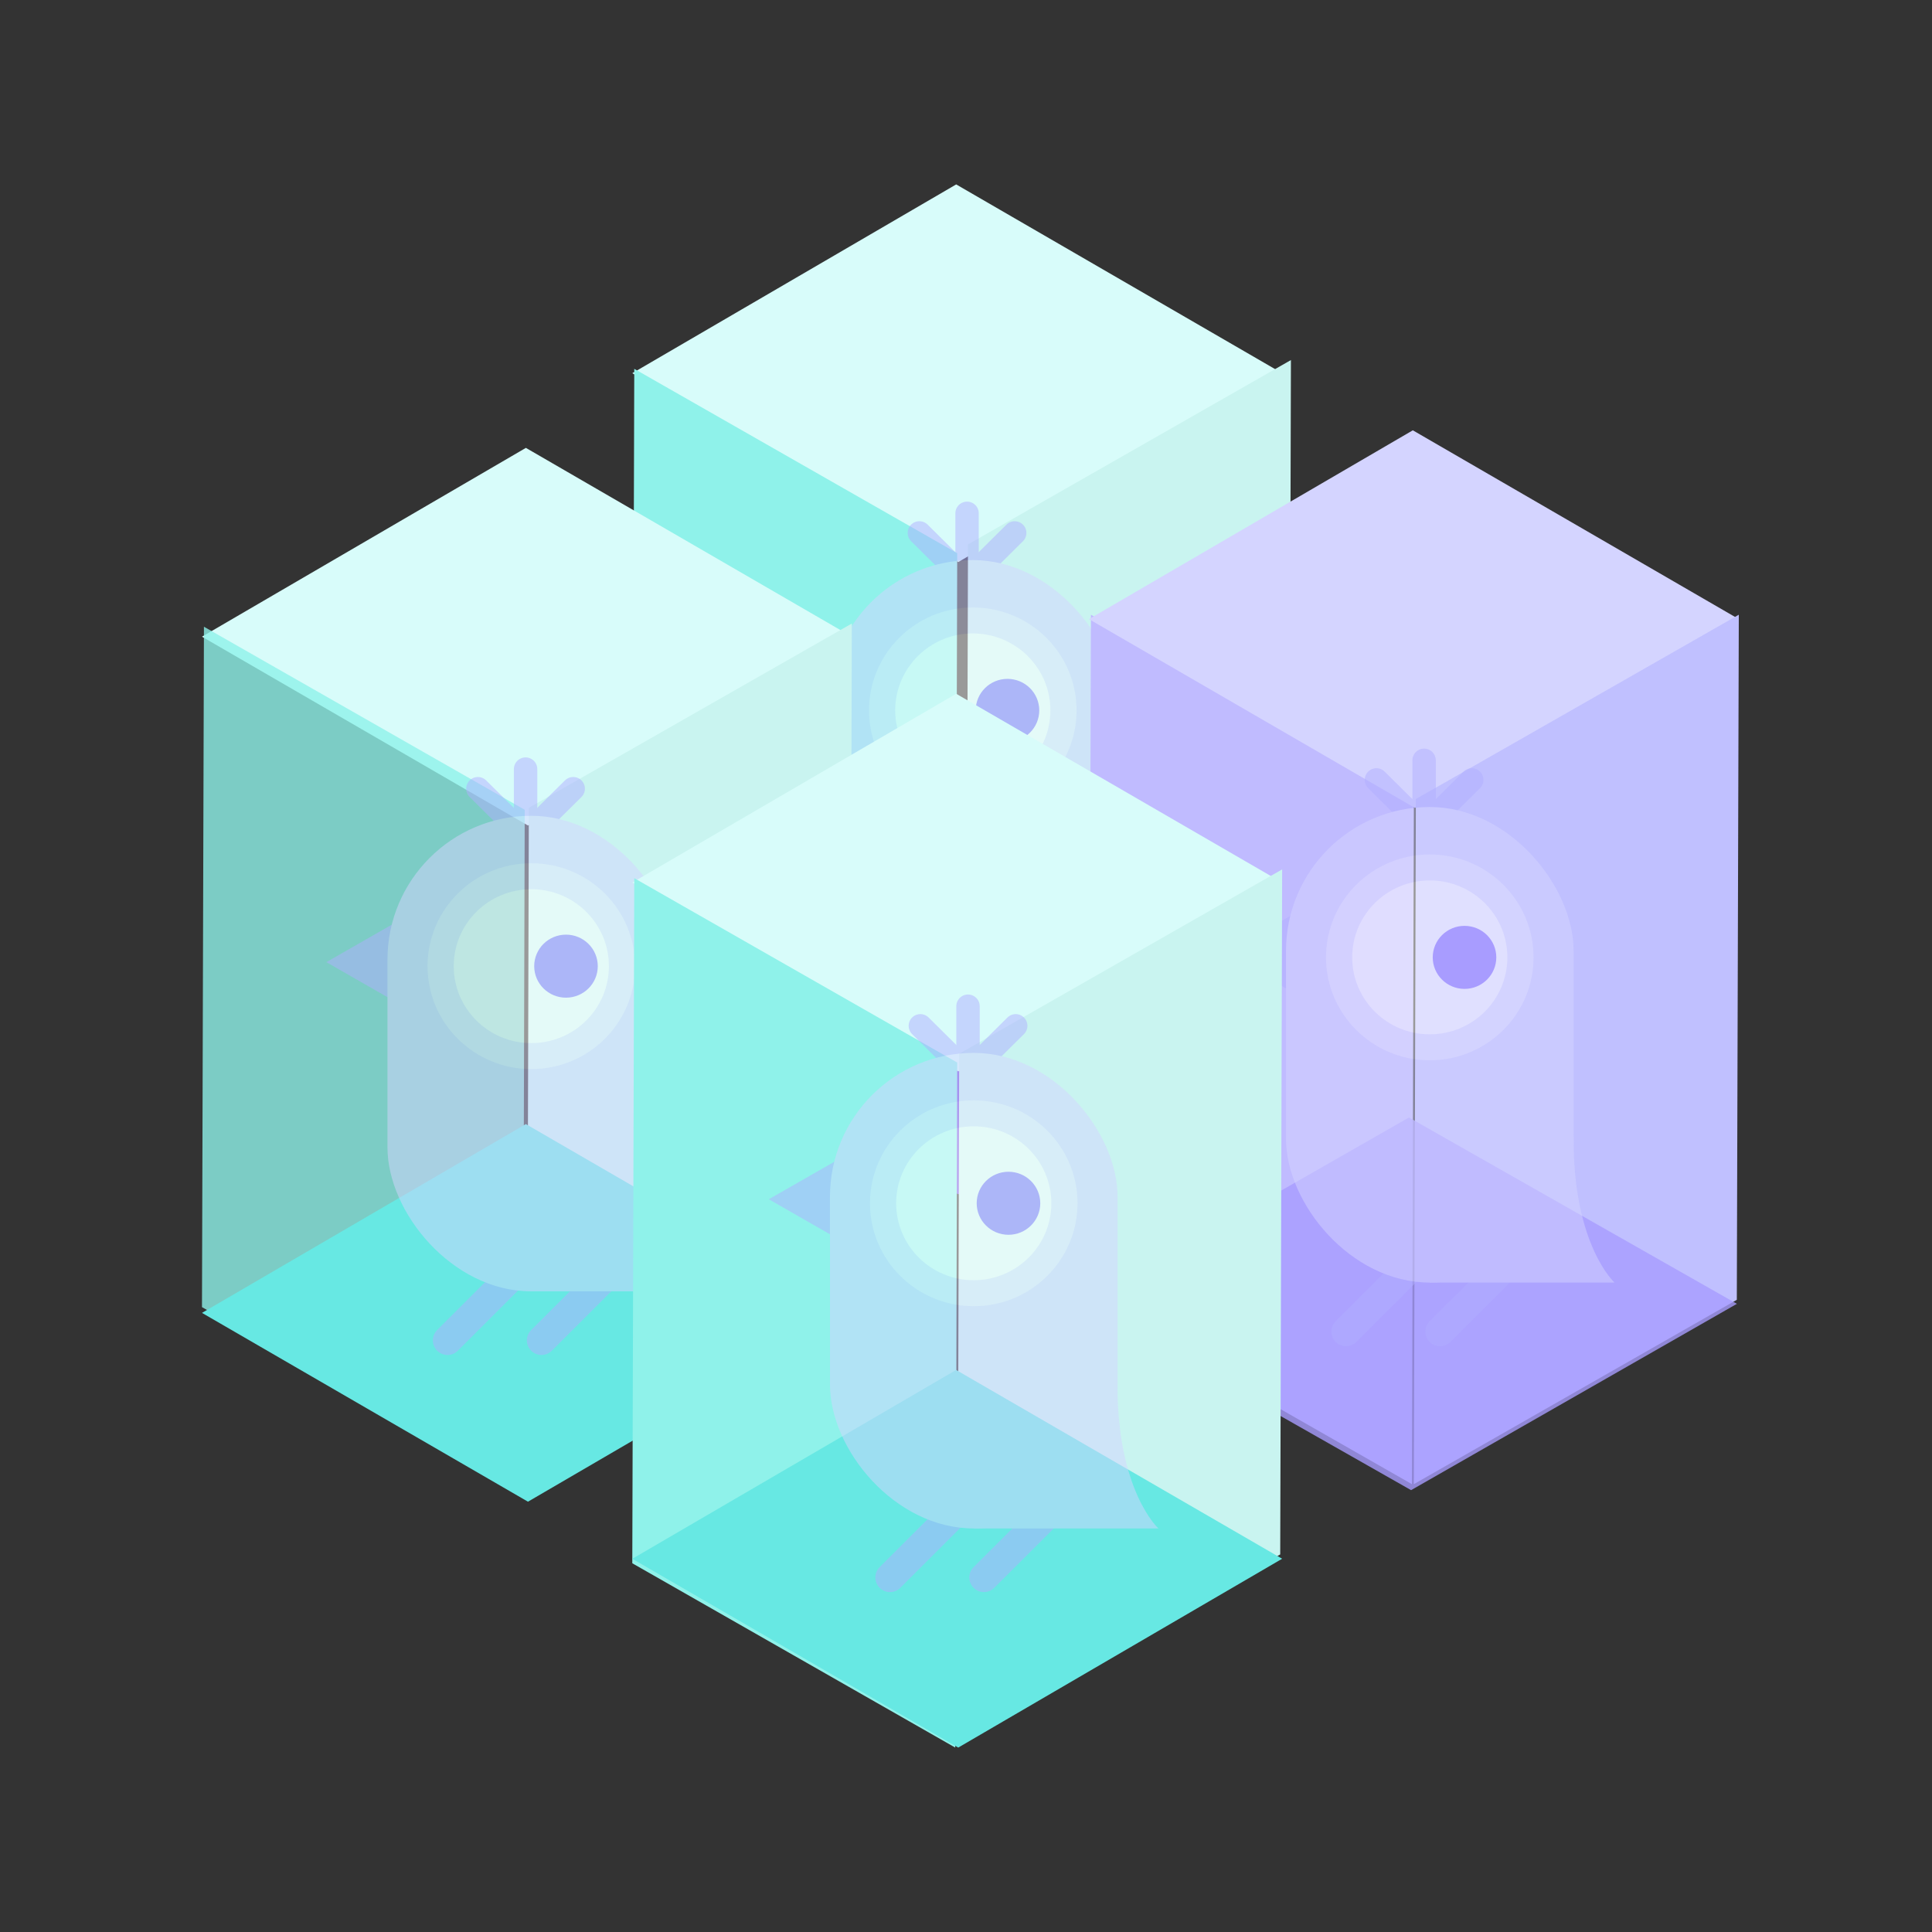 <?xml version="1.0" encoding="UTF-8"?>
<svg width="220px" height="220px" viewBox="0 0 220 220" version="1.1" xmlns="http://www.w3.org/2000/svg" xmlns:xlink="http://www.w3.org/1999/xlink">
    <rect x="0" y="0" width="220" height="220" fill="#333333" stroke="none"/>
    <!-- Generator: Sketch 55.2 (78181) - https://sketchapp.com -->
    <title>2</title>
    <desc>Created with Sketch.</desc>
    <g id="2" stroke="none" stroke-width="1" fill="none" fill-rule="evenodd">
        <g id="Asset-2" transform="translate(23, 21)">
            <polygon id="Path" fill="#D8FCFA" fill-rule="nonzero" points="123 21.497 86.123 43 49 21.497 85.883 0"></polygon>
            <polygon id="Path" fill="#C9F4F0" fill-rule="nonzero" points="124 20 123.78 98.005 87 119 87.226 40.995"></polygon>
            <polygon id="Path" fill="#8FF2EA" fill-rule="nonzero" points="86 41.995 85.775 120 49 99.012 49.225 21"></polygon>
            <g id="Group" opacity="0.5" transform="translate(64, 37)">
                <polygon id="Path" fill="#B0AEFF" fill-rule="nonzero" points="9.64 22.44 9.64 17.166 5.039 19.8 0.437 22.44 5.039 25.074 9.64 27.707"></polygon>
                <path d="M23.121,0.453 L23.121,8.071" id="Path" stroke="#B0AEFF" stroke-width="2.664" stroke-linecap="round" stroke-linejoin="round"></path>
                <path d="M17.689,2.684 L23.121,8.071" id="Path" stroke="#B0AEFF" stroke-width="2.664" stroke-linecap="round" stroke-linejoin="round"></path>
                <path d="M28.546,2.684 L23.121,8.071" id="Path" stroke="#B0AEFF" stroke-width="2.664" stroke-linecap="round" stroke-linejoin="round"></path>
                <path d="M22.614,57.137 L14.229,65.503" id="Path" stroke="#B0AEFF" stroke-width="3.33" stroke-linecap="round" stroke-linejoin="round"></path>
                <path d="M33.313,57.137 L24.934,65.503" id="Path" stroke="#B0AEFF" stroke-width="3.33" stroke-linecap="round" stroke-linejoin="round"></path>
                <rect id="Rectangle" fill="#D4D4FF" fill-rule="nonzero" x="7.396" y="5.777" width="32.749" height="54.151" rx="16.374"></rect>
                <ellipse id="Oval" fill="#E6E6FF" fill-rule="nonzero" cx="23.774" cy="22.893" rx="11.814" ry="11.717"></ellipse>
                <ellipse id="Oval" fill="#FFFFFF" fill-rule="nonzero" cx="23.774" cy="22.893" rx="8.835" ry="8.762"></ellipse>
                <ellipse id="Oval" fill="#7456FF" fill-rule="nonzero" opacity="0.8" cx="27.723" cy="22.893" rx="3.619" ry="3.589"></ellipse>
                <path d="M40.145,43.686 C40.145,31.655 23.774,43.686 23.774,43.686 L23.774,59.922 L44.804,59.922 C44.804,59.922 40.145,55.717 40.145,43.686 Z" id="Path" fill="#D4D4FF" fill-rule="nonzero"></path>
            </g>
            <polygon id="Path" fill="#764FE0" fill-rule="nonzero" points="123 93.497 86.117 115 49 93.503 85.877 72"></polygon>
            <polygon id="Path" fill="#D8FCFA" fill-rule="nonzero" points="74 51.5 37.117 73 0 51.5 36.883 30"></polygon>
            <polygon id="Path" fill="#C9F4F0" fill-rule="nonzero" points="74 50 73.774 128.01 37 149 37.22 70.99"></polygon>
            <g id="Group" opacity="0.8" transform="translate(0, 50)" fill="#8FF2EA" fill-rule="nonzero">
                <polygon id="Path" points="36.751 21.212 36.534 98.691 0 77.844 0.223 0.366"></polygon>
            </g>
            <polygon id="Path" fill="#67E8E3" fill-rule="nonzero" points="74 128.5 37.12 150 0 128.5 36.88 107"></polygon>
            <polygon id="Path" fill="#C0BBFF" fill-rule="nonzero" points="138 69.99 137.775 148 101 127.01 101.225 49"></polygon>
            <polygon id="Path" fill="#D4D4FF" fill-rule="nonzero" points="175 49.5 138.12 71 101 49.5 137.88 28"></polygon>
            <polygon id="Path" fill="#C0C0FF" fill-rule="nonzero" points="175 49 174.774 127.01 138 148 138.226 69.99"></polygon>
            <g id="Group" opacity="0.8" transform="translate(100, 106)" fill="#A89CFF" fill-rule="nonzero">
                <polygon id="Path" points="74.785 21.468 37.683 42.686 0.333 21.468 37.441 0.25"></polygon>
            </g>
            <g id="Group" opacity="0.5" transform="translate(116, 65)">
                <polygon id="Path" fill="#B0AEFF" fill-rule="nonzero" points="9.685 22.559 9.685 17.292 5.083 19.926 0.475 22.559 5.083 25.199 9.685 27.833"></polygon>
                <path d="M23.165,0.578 L23.165,8.19" id="Path" stroke="#B0AEFF" stroke-width="2.664" stroke-linecap="round" stroke-linejoin="round"></path>
                <path d="M17.734,2.81 L23.165,8.19" id="Path" stroke="#B0AEFF" stroke-width="2.664" stroke-linecap="round" stroke-linejoin="round"></path>
                <path d="M28.591,2.81 L23.165,8.19" id="Path" stroke="#B0AEFF" stroke-width="2.664" stroke-linecap="round" stroke-linejoin="round"></path>
                <path d="M22.652,57.263 L14.273,65.629" id="Path" stroke="#B0AEFF" stroke-width="3.33" stroke-linecap="round" stroke-linejoin="round"></path>
                <path d="M33.357,57.263 L24.978,65.629" id="Path" stroke="#B0AEFF" stroke-width="3.33" stroke-linecap="round" stroke-linejoin="round"></path>
                <rect id="Rectangle" fill="#D4D4FF" fill-rule="nonzero" x="7.441" y="5.896" width="32.749" height="54.151" rx="16.374"></rect>
                <ellipse id="Oval" fill="#E6E6FF" fill-rule="nonzero" cx="23.812" cy="23.018" rx="11.814" ry="11.717"></ellipse>
                <ellipse id="Oval" fill="#FFFFFF" fill-rule="nonzero" cx="23.812" cy="23.018" rx="8.835" ry="8.762"></ellipse>
                <ellipse id="Oval" fill="#7456FF" fill-rule="nonzero" opacity="0.8" cx="27.767" cy="23.018" rx="3.619" ry="3.589"></ellipse>
                <path d="M40.189,43.811 C40.189,31.781 23.812,43.811 23.812,43.811 L23.812,60.047 L44.848,60.047 C44.848,60.047 40.189,55.842 40.189,43.811 Z" id="Path" fill="#D4D4FF" fill-rule="nonzero"></path>
            </g>
            <g id="Group" opacity="0.5" transform="translate(14, 66)">
                <polygon id="Path" fill="#B0AEFF" fill-rule="nonzero" points="9.368 22.559 9.368 17.292 4.766 19.926 0.165 22.559 4.766 25.199 9.368 27.833"></polygon>
                <path d="M22.849,0.578 L22.849,8.19" id="Path" stroke="#B0AEFF" stroke-width="2.664" stroke-linecap="round" stroke-linejoin="round"></path>
                <path d="M17.417,2.81 L22.849,8.19" id="Path" stroke="#B0AEFF" stroke-width="2.664" stroke-linecap="round" stroke-linejoin="round"></path>
                <path d="M28.274,2.81 L22.849,8.19" id="Path" stroke="#B0AEFF" stroke-width="2.664" stroke-linecap="round" stroke-linejoin="round"></path>
                <path d="M22.335,57.263 L13.956,65.629" id="Path" stroke="#B0AEFF" stroke-width="3.33" stroke-linecap="round" stroke-linejoin="round"></path>
                <path d="M33.04,57.263 L24.661,65.629" id="Path" stroke="#B0AEFF" stroke-width="3.33" stroke-linecap="round" stroke-linejoin="round"></path>
                <rect id="Rectangle" fill="#D4D4FF" fill-rule="nonzero" x="7.124" y="5.896" width="32.749" height="54.151" rx="16.374"></rect>
                <ellipse id="Oval" fill="#E6E6FF" fill-rule="nonzero" cx="23.501" cy="23.018" rx="11.814" ry="11.717"></ellipse>
                <ellipse id="Oval" fill="#FFFFFF" fill-rule="nonzero" cx="23.501" cy="23.018" rx="8.835" ry="8.762"></ellipse>
                <ellipse id="Oval" fill="#7456FF" fill-rule="nonzero" opacity="0.8" cx="27.45" cy="23.018" rx="3.619" ry="3.589"></ellipse>
                <path d="M39.873,43.811 C39.873,31.781 23.501,43.811 23.501,43.811 L23.501,60.047 L44.531,60.047 C44.531,60.047 39.873,55.842 39.873,43.811 Z" id="Path" fill="#D4D4FF" fill-rule="nonzero"></path>
            </g>
            <polygon id="Path" fill="#D8FCFA" fill-rule="nonzero" points="123 79.497 86.123 101 49 79.497 85.883 58"></polygon>
            <polygon id="Path" fill="#C9F4F0" fill-rule="nonzero" points="123 78 122.78 156.005 86 177 86.226 98.995"></polygon>
            <polygon id="Path" fill="#8FF2EA" fill-rule="nonzero" points="86 99.995 85.775 178 49 157.012 49.225 79"></polygon>
            <polygon id="Path" fill="#67E8E3" fill-rule="nonzero" points="123 156.497 86.117 178 49 156.503 85.877 135"></polygon>
            <g id="Group" opacity="0.5" transform="translate(64, 93)">
                <polygon id="Path" fill="#B0AEFF" fill-rule="nonzero" points="9.754 22.559 9.754 17.292 5.146 19.926 0.545 22.559 5.146 25.199 9.754 27.833"></polygon>
                <path d="M23.229,0.578 L23.229,8.19" id="Path" stroke="#B0AEFF" stroke-width="2.664" stroke-linecap="round" stroke-linejoin="round"></path>
                <path d="M17.804,2.81 L23.229,8.19" id="Path" stroke="#B0AEFF" stroke-width="2.664" stroke-linecap="round" stroke-linejoin="round"></path>
                <path d="M28.661,2.81 L23.229,8.19" id="Path" stroke="#B0AEFF" stroke-width="2.664" stroke-linecap="round" stroke-linejoin="round"></path>
                <path d="M22.722,57.263 L14.343,65.629" id="Path" stroke="#B0AEFF" stroke-width="3.33" stroke-linecap="round" stroke-linejoin="round"></path>
                <path d="M33.427,57.263 L25.042,65.629" id="Path" stroke="#B0AEFF" stroke-width="3.33" stroke-linecap="round" stroke-linejoin="round"></path>
                <rect id="Rectangle" fill="#D4D4FF" fill-rule="nonzero" x="7.511" y="5.896" width="32.749" height="54.151" rx="16.374"></rect>
                <ellipse id="Oval" fill="#E6E6FF" fill-rule="nonzero" cx="23.882" cy="23.018" rx="11.814" ry="11.717"></ellipse>
                <ellipse id="Oval" fill="#FFFFFF" fill-rule="nonzero" cx="23.882" cy="23.018" rx="8.835" ry="8.762"></ellipse>
                <ellipse id="Oval" fill="#7456FF" fill-rule="nonzero" opacity="0.8" cx="27.837" cy="23.018" rx="3.619" ry="3.589"></ellipse>
                <path d="M40.253,43.811 C40.253,31.781 23.882,43.811 23.882,43.811 L23.882,60.047 L44.911,60.047 C44.911,60.047 40.253,55.842 40.253,43.811 Z" id="Path" fill="#D4D4FF" fill-rule="nonzero"></path>
            </g>
        </g>
    </g>
</svg>